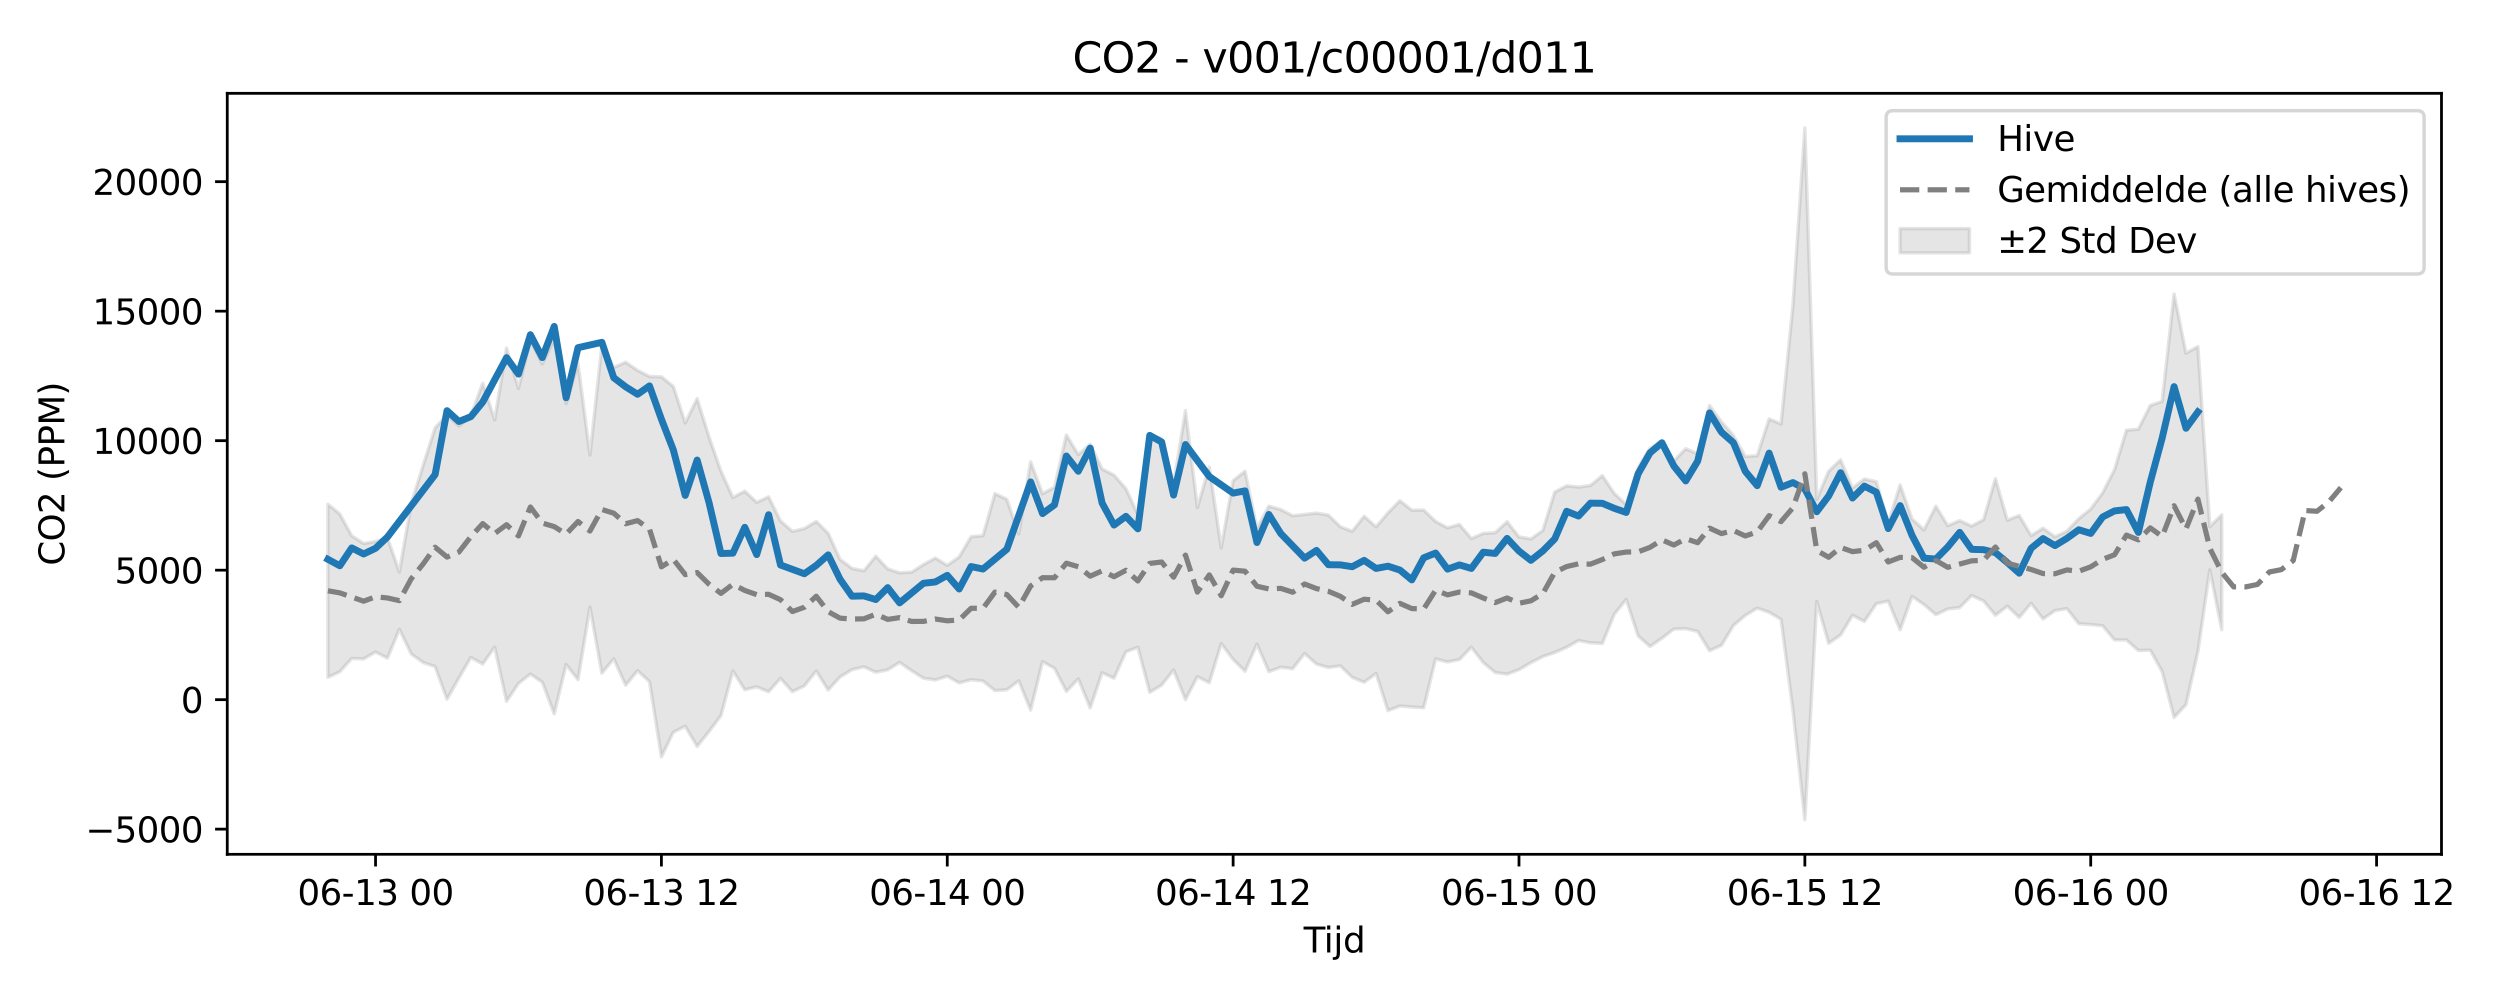<?xml version="1.0" encoding="utf-8" standalone="no"?>
<!DOCTYPE svg PUBLIC "-//W3C//DTD SVG 1.1//EN"
  "http://www.w3.org/Graphics/SVG/1.1/DTD/svg11.dtd">
<svg xmlns:xlink="http://www.w3.org/1999/xlink" width="720pt" height="288pt" viewBox="0 0 720 288" xmlns="http://www.w3.org/2000/svg" version="1.1">
 <defs>
  <style type="text/css">*{stroke-linejoin: round; stroke-linecap: butt}</style>
 </defs>
 <g id="figure_1">
  <g id="patch_1">
   <path d="M 0 288 
L 720 288 
L 720 0 
L 0 0 
z
" style="fill: #ffffff"/>
  </g>
  <g id="axes_1">
   <g id="patch_2">
    <path d="M 65.45 246.04 
L 703.149 246.04 
L 703.149 26.88 
L 65.45 26.88 
z
" style="fill: #ffffff"/>
   </g>
   <g id="FillBetweenPolyCollection_1">
    <defs>
     <path id="m1c5c8d047c" d="M 94.436 -142.787 
L 94.436 -92.916 
L 97.867 -94.54 
L 101.297 -98.354 
L 104.727 -98.241 
L 108.158 -100.216 
L 111.588 -98.455 
L 115.018 -106.754 
L 118.449 -99.647 
L 121.879 -97.194 
L 125.309 -96.03 
L 128.74 -86.638 
L 132.17 -92.728 
L 135.6 -98.654 
L 139.031 -96.758 
L 142.461 -101.617 
L 145.891 -86.011 
L 149.322 -91.162 
L 152.752 -93.873 
L 156.182 -91.527 
L 159.613 -82.415 
L 163.043 -96.61 
L 166.473 -92.25 
L 169.904 -113.165 
L 173.334 -94.117 
L 176.764 -98.247 
L 180.195 -90.668 
L 183.625 -94.824 
L 187.055 -91.667 
L 190.486 -70.025 
L 193.916 -77.105 
L 197.346 -78.826 
L 200.777 -73.033 
L 204.207 -77.326 
L 207.637 -81.9 
L 211.068 -94.753 
L 214.498 -89.359 
L 217.928 -90.175 
L 221.359 -88.765 
L 224.789 -92.623 
L 228.219 -88.799 
L 231.65 -90.46 
L 235.08 -94.729 
L 238.51 -89.267 
L 241.941 -93.043 
L 245.371 -95.125 
L 248.801 -95.951 
L 252.232 -94.386 
L 255.662 -95.094 
L 259.092 -97.216 
L 262.523 -94.846 
L 265.953 -92.675 
L 269.383 -92.169 
L 272.814 -93.253 
L 276.244 -91.318 
L 279.674 -92.23 
L 283.105 -91.872 
L 286.535 -89.106 
L 289.965 -89.343 
L 293.396 -91.931 
L 296.826 -83.498 
L 300.256 -97.453 
L 303.687 -95.531 
L 307.117 -88.867 
L 310.547 -92.489 
L 313.978 -84.114 
L 317.408 -94.251 
L 320.838 -92.673 
L 324.269 -100.279 
L 327.699 -101.599 
L 331.129 -88.6 
L 334.56 -90.69 
L 337.99 -95.039 
L 341.42 -86.505 
L 344.851 -93.111 
L 348.281 -91.373 
L 351.711 -102.642 
L 355.142 -98.077 
L 358.572 -94.677 
L 362.002 -102.485 
L 365.433 -94.556 
L 368.863 -95.847 
L 372.293 -95.41 
L 375.724 -99.769 
L 379.154 -96.746 
L 382.584 -95.76 
L 386.015 -96.229 
L 389.445 -92.921 
L 392.875 -91.501 
L 396.306 -94.04 
L 399.736 -83.333 
L 403.166 -84.666 
L 406.597 -84.392 
L 410.027 -84.155 
L 413.457 -98.231 
L 416.888 -97.361 
L 420.318 -98.034 
L 423.748 -101.612 
L 427.179 -97.188 
L 430.609 -94.32 
L 434.039 -93.838 
L 437.47 -95.147 
L 440.9 -97.151 
L 444.33 -98.906 
L 447.761 -100.079 
L 451.191 -101.571 
L 454.621 -103.537 
L 458.052 -102.876 
L 461.482 -102.69 
L 464.912 -111.082 
L 468.343 -115.342 
L 471.773 -104.881 
L 475.203 -101.808 
L 478.634 -104.176 
L 482.064 -106.823 
L 485.494 -106.947 
L 488.925 -106.138 
L 492.355 -100.593 
L 495.785 -102.142 
L 499.216 -107.837 
L 502.646 -110.757 
L 506.076 -112.848 
L 509.507 -111.665 
L 512.937 -109.635 
L 516.367 -83.462 
L 519.798 -51.922 
L 523.228 -114.728 
L 526.658 -102.727 
L 530.089 -105.119 
L 533.519 -110.8 
L 536.949 -109.027 
L 540.38 -114.128 
L 543.81 -114.89 
L 547.24 -106.621 
L 550.671 -116.256 
L 554.101 -113.887 
L 557.531 -110.962 
L 560.962 -112.621 
L 564.392 -113.01 
L 567.822 -116.474 
L 571.253 -114.95 
L 574.683 -110.785 
L 578.113 -113.436 
L 581.544 -110.164 
L 584.974 -114.25 
L 588.404 -109.734 
L 591.835 -112.144 
L 595.265 -112.714 
L 598.695 -108.359 
L 602.126 -108.127 
L 605.556 -107.779 
L 608.986 -103.692 
L 612.417 -103.679 
L 615.847 -100.642 
L 619.277 -100.748 
L 622.707 -94.563 
L 626.138 -81.373 
L 629.568 -85.063 
L 632.998 -100.317 
L 636.429 -123.898 
L 639.859 -106.658 
L 639.859 -139.731 
L 639.859 -139.731 
L 636.429 -136.317 
L 632.998 -188.191 
L 629.568 -186.278 
L 626.138 -203.313 
L 622.707 -172.401 
L 619.277 -171.205 
L 615.847 -164.391 
L 612.417 -164.106 
L 608.986 -152.756 
L 605.556 -146.032 
L 602.126 -141.385 
L 598.695 -138.612 
L 595.265 -135.009 
L 591.835 -133.388 
L 588.404 -135.889 
L 584.974 -133.726 
L 581.544 -139.544 
L 578.113 -138.172 
L 574.683 -150.125 
L 571.253 -138.306 
L 567.822 -136.493 
L 564.392 -138.059 
L 560.962 -136.603 
L 557.531 -142.207 
L 554.101 -135.382 
L 550.671 -138.537 
L 547.24 -148.33 
L 543.81 -137.431 
L 540.38 -149.275 
L 536.949 -150.034 
L 533.519 -147.462 
L 530.089 -155.562 
L 526.658 -152.287 
L 523.228 -144.189 
L 519.798 -251.158 
L 516.367 -200.111 
L 512.937 -165.897 
L 509.507 -167.327 
L 506.076 -156.754 
L 502.646 -156.527 
L 499.216 -162.604 
L 495.785 -166.506 
L 492.355 -171.218 
L 488.925 -157.275 
L 485.494 -158.775 
L 482.064 -155.239 
L 478.634 -160.866 
L 475.203 -158.917 
L 471.773 -153.259 
L 468.343 -142.679 
L 464.912 -145.888 
L 461.482 -151.028 
L 458.052 -148.176 
L 454.621 -147.72 
L 451.191 -148.097 
L 447.761 -146.282 
L 444.33 -135.204 
L 440.9 -132.785 
L 437.47 -133.38 
L 434.039 -137.726 
L 430.609 -134.586 
L 427.179 -134.373 
L 423.748 -132.884 
L 420.318 -136.946 
L 416.888 -135.988 
L 413.457 -137.823 
L 410.027 -141.093 
L 406.597 -141.068 
L 403.166 -143.794 
L 399.736 -140.287 
L 396.306 -136.258 
L 392.875 -139.332 
L 389.445 -134.972 
L 386.015 -136.283 
L 382.584 -139.653 
L 379.154 -140.22 
L 375.724 -139.842 
L 372.293 -139.461 
L 368.863 -141.251 
L 365.433 -142.219 
L 362.002 -135.845 
L 358.572 -152.302 
L 355.142 -149.556 
L 351.711 -130.228 
L 348.281 -153.494 
L 344.851 -141.839 
L 341.42 -169.746 
L 337.99 -148.506 
L 334.56 -161.596 
L 331.129 -162.873 
L 327.699 -139.775 
L 324.269 -147.24 
L 320.838 -151.15 
L 317.408 -152.936 
L 313.978 -160.024 
L 310.547 -157.084 
L 307.117 -162.736 
L 303.687 -147.691 
L 300.256 -145.794 
L 296.826 -154.967 
L 293.396 -134.237 
L 289.965 -144.201 
L 286.535 -145.837 
L 283.105 -133.715 
L 279.674 -133.42 
L 276.244 -127.591 
L 272.814 -125.173 
L 269.383 -127.277 
L 265.953 -125.395 
L 262.523 -123.208 
L 259.092 -123.035 
L 255.662 -124.143 
L 252.232 -127.826 
L 248.801 -123.599 
L 245.371 -124.314 
L 241.941 -126.894 
L 238.51 -134.415 
L 235.08 -137.834 
L 231.65 -135.767 
L 228.219 -134.962 
L 224.789 -137.955 
L 221.359 -144.923 
L 217.928 -143.313 
L 214.498 -146.543 
L 211.068 -144.717 
L 207.637 -152.308 
L 204.207 -162.146 
L 200.777 -173.185 
L 197.346 -166.202 
L 193.916 -176.705 
L 190.486 -179.485 
L 187.055 -179.556 
L 183.625 -181.311 
L 180.195 -183.68 
L 176.764 -182.161 
L 173.334 -188.415 
L 169.904 -156.959 
L 166.473 -183.367 
L 163.043 -171.769 
L 159.613 -190.263 
L 156.182 -183.183 
L 152.752 -190.093 
L 149.322 -176.159 
L 145.891 -187.768 
L 142.461 -167.068 
L 139.031 -177.657 
L 135.6 -168.217 
L 132.17 -165.306 
L 128.74 -168.484 
L 125.309 -164.785 
L 121.879 -154.004 
L 118.449 -143.02 
L 115.018 -123.272 
L 111.588 -133.116 
L 108.158 -132.049 
L 104.727 -131.463 
L 101.297 -133.691 
L 97.867 -139.962 
L 94.436 -142.787 
z
" style="stroke: #808080; stroke-opacity: 0.2"/>
    </defs>
    <g clip-path="url(#p754b250d68)">
     <use xlink:href="#m1c5c8d047c" x="0" y="288" style="fill: #808080; fill-opacity: 0.2; stroke: #808080; stroke-opacity: 0.2"/>
    </g>
   </g>
   <g id="matplotlib.axis_1">
    <g id="xtick_1">
     <g id="line2d_1">
      <defs>
       <path id="m58fb00a126" d="M 0 0 
L 0 3.5 
" style="stroke: #000000; stroke-width: 0.8"/>
      </defs>
      <g>
       <use xlink:href="#m58fb00a126" x="108.158" y="246.04" style="stroke: #000000; stroke-width: 0.8"/>
      </g>
     </g>
     <g id="text_1">
      <!-- 06-13 00 -->
      <g transform="translate(85.677 260.638) scale(0.1 -0.1)">
       <defs>
        <path id="DejaVuSans-30" d="M 2034 4250 
Q 1547 4250 1301 3770 
Q 1056 3291 1056 2328 
Q 1056 1369 1301 889 
Q 1547 409 2034 409 
Q 2525 409 2770 889 
Q 3016 1369 3016 2328 
Q 3016 3291 2770 3770 
Q 2525 4250 2034 4250 
z
M 2034 4750 
Q 2819 4750 3233 4129 
Q 3647 3509 3647 2328 
Q 3647 1150 3233 529 
Q 2819 -91 2034 -91 
Q 1250 -91 836 529 
Q 422 1150 422 2328 
Q 422 3509 836 4129 
Q 1250 4750 2034 4750 
z
" transform="scale(0.016)"/>
        <path id="DejaVuSans-36" d="M 2113 2584 
Q 1688 2584 1439 2293 
Q 1191 2003 1191 1497 
Q 1191 994 1439 701 
Q 1688 409 2113 409 
Q 2538 409 2786 701 
Q 3034 994 3034 1497 
Q 3034 2003 2786 2293 
Q 2538 2584 2113 2584 
z
M 3366 4563 
L 3366 3988 
Q 3128 4100 2886 4159 
Q 2644 4219 2406 4219 
Q 1781 4219 1451 3797 
Q 1122 3375 1075 2522 
Q 1259 2794 1537 2939 
Q 1816 3084 2150 3084 
Q 2853 3084 3261 2657 
Q 3669 2231 3669 1497 
Q 3669 778 3244 343 
Q 2819 -91 2113 -91 
Q 1303 -91 875 529 
Q 447 1150 447 2328 
Q 447 3434 972 4092 
Q 1497 4750 2381 4750 
Q 2619 4750 2861 4703 
Q 3103 4656 3366 4563 
z
" transform="scale(0.016)"/>
        <path id="DejaVuSans-2d" d="M 313 2009 
L 1997 2009 
L 1997 1497 
L 313 1497 
L 313 2009 
z
" transform="scale(0.016)"/>
        <path id="DejaVuSans-31" d="M 794 531 
L 1825 531 
L 1825 4091 
L 703 3866 
L 703 4441 
L 1819 4666 
L 2450 4666 
L 2450 531 
L 3481 531 
L 3481 0 
L 794 0 
L 794 531 
z
" transform="scale(0.016)"/>
        <path id="DejaVuSans-33" d="M 2597 2516 
Q 3050 2419 3304 2112 
Q 3559 1806 3559 1356 
Q 3559 666 3084 287 
Q 2609 -91 1734 -91 
Q 1441 -91 1130 -33 
Q 819 25 488 141 
L 488 750 
Q 750 597 1062 519 
Q 1375 441 1716 441 
Q 2309 441 2620 675 
Q 2931 909 2931 1356 
Q 2931 1769 2642 2001 
Q 2353 2234 1838 2234 
L 1294 2234 
L 1294 2753 
L 1863 2753 
Q 2328 2753 2575 2939 
Q 2822 3125 2822 3475 
Q 2822 3834 2567 4026 
Q 2313 4219 1838 4219 
Q 1578 4219 1281 4162 
Q 984 4106 628 3988 
L 628 4550 
Q 988 4650 1302 4700 
Q 1616 4750 1894 4750 
Q 2613 4750 3031 4423 
Q 3450 4097 3450 3541 
Q 3450 3153 3228 2886 
Q 3006 2619 2597 2516 
z
" transform="scale(0.016)"/>
        <path id="DejaVuSans-20" transform="scale(0.016)"/>
       </defs>
       <use xlink:href="#DejaVuSans-30"/>
       <use xlink:href="#DejaVuSans-36" transform="translate(63.623 0)"/>
       <use xlink:href="#DejaVuSans-2d" transform="translate(127.246 0)"/>
       <use xlink:href="#DejaVuSans-31" transform="translate(163.33 0)"/>
       <use xlink:href="#DejaVuSans-33" transform="translate(226.953 0)"/>
       <use xlink:href="#DejaVuSans-20" transform="translate(290.576 0)"/>
       <use xlink:href="#DejaVuSans-30" transform="translate(322.363 0)"/>
       <use xlink:href="#DejaVuSans-30" transform="translate(385.986 0)"/>
      </g>
     </g>
    </g>
    <g id="xtick_2">
     <g id="line2d_2">
      <g>
       <use xlink:href="#m58fb00a126" x="190.486" y="246.04" style="stroke: #000000; stroke-width: 0.8"/>
      </g>
     </g>
     <g id="text_2">
      <!-- 06-13 12 -->
      <g transform="translate(168.005 260.638) scale(0.1 -0.1)">
       <defs>
        <path id="DejaVuSans-32" d="M 1228 531 
L 3431 531 
L 3431 0 
L 469 0 
L 469 531 
Q 828 903 1448 1529 
Q 2069 2156 2228 2338 
Q 2531 2678 2651 2914 
Q 2772 3150 2772 3378 
Q 2772 3750 2511 3984 
Q 2250 4219 1831 4219 
Q 1534 4219 1204 4116 
Q 875 4013 500 3803 
L 500 4441 
Q 881 4594 1212 4672 
Q 1544 4750 1819 4750 
Q 2544 4750 2975 4387 
Q 3406 4025 3406 3419 
Q 3406 3131 3298 2873 
Q 3191 2616 2906 2266 
Q 2828 2175 2409 1742 
Q 1991 1309 1228 531 
z
" transform="scale(0.016)"/>
       </defs>
       <use xlink:href="#DejaVuSans-30"/>
       <use xlink:href="#DejaVuSans-36" transform="translate(63.623 0)"/>
       <use xlink:href="#DejaVuSans-2d" transform="translate(127.246 0)"/>
       <use xlink:href="#DejaVuSans-31" transform="translate(163.33 0)"/>
       <use xlink:href="#DejaVuSans-33" transform="translate(226.953 0)"/>
       <use xlink:href="#DejaVuSans-20" transform="translate(290.576 0)"/>
       <use xlink:href="#DejaVuSans-31" transform="translate(322.363 0)"/>
       <use xlink:href="#DejaVuSans-32" transform="translate(385.986 0)"/>
      </g>
     </g>
    </g>
    <g id="xtick_3">
     <g id="line2d_3">
      <g>
       <use xlink:href="#m58fb00a126" x="272.814" y="246.04" style="stroke: #000000; stroke-width: 0.8"/>
      </g>
     </g>
     <g id="text_3">
      <!-- 06-14 00 -->
      <g transform="translate(250.333 260.638) scale(0.1 -0.1)">
       <defs>
        <path id="DejaVuSans-34" d="M 2419 4116 
L 825 1625 
L 2419 1625 
L 2419 4116 
z
M 2253 4666 
L 3047 4666 
L 3047 1625 
L 3713 1625 
L 3713 1100 
L 3047 1100 
L 3047 0 
L 2419 0 
L 2419 1100 
L 313 1100 
L 313 1709 
L 2253 4666 
z
" transform="scale(0.016)"/>
       </defs>
       <use xlink:href="#DejaVuSans-30"/>
       <use xlink:href="#DejaVuSans-36" transform="translate(63.623 0)"/>
       <use xlink:href="#DejaVuSans-2d" transform="translate(127.246 0)"/>
       <use xlink:href="#DejaVuSans-31" transform="translate(163.33 0)"/>
       <use xlink:href="#DejaVuSans-34" transform="translate(226.953 0)"/>
       <use xlink:href="#DejaVuSans-20" transform="translate(290.576 0)"/>
       <use xlink:href="#DejaVuSans-30" transform="translate(322.363 0)"/>
       <use xlink:href="#DejaVuSans-30" transform="translate(385.986 0)"/>
      </g>
     </g>
    </g>
    <g id="xtick_4">
     <g id="line2d_4">
      <g>
       <use xlink:href="#m58fb00a126" x="355.142" y="246.04" style="stroke: #000000; stroke-width: 0.8"/>
      </g>
     </g>
     <g id="text_4">
      <!-- 06-14 12 -->
      <g transform="translate(332.661 260.638) scale(0.1 -0.1)">
       <use xlink:href="#DejaVuSans-30"/>
       <use xlink:href="#DejaVuSans-36" transform="translate(63.623 0)"/>
       <use xlink:href="#DejaVuSans-2d" transform="translate(127.246 0)"/>
       <use xlink:href="#DejaVuSans-31" transform="translate(163.33 0)"/>
       <use xlink:href="#DejaVuSans-34" transform="translate(226.953 0)"/>
       <use xlink:href="#DejaVuSans-20" transform="translate(290.576 0)"/>
       <use xlink:href="#DejaVuSans-31" transform="translate(322.363 0)"/>
       <use xlink:href="#DejaVuSans-32" transform="translate(385.986 0)"/>
      </g>
     </g>
    </g>
    <g id="xtick_5">
     <g id="line2d_5">
      <g>
       <use xlink:href="#m58fb00a126" x="437.47" y="246.04" style="stroke: #000000; stroke-width: 0.8"/>
      </g>
     </g>
     <g id="text_5">
      <!-- 06-15 00 -->
      <g transform="translate(414.989 260.638) scale(0.1 -0.1)">
       <defs>
        <path id="DejaVuSans-35" d="M 691 4666 
L 3169 4666 
L 3169 4134 
L 1269 4134 
L 1269 2991 
Q 1406 3038 1543 3061 
Q 1681 3084 1819 3084 
Q 2600 3084 3056 2656 
Q 3513 2228 3513 1497 
Q 3513 744 3044 326 
Q 2575 -91 1722 -91 
Q 1428 -91 1123 -41 
Q 819 9 494 109 
L 494 744 
Q 775 591 1075 516 
Q 1375 441 1709 441 
Q 2250 441 2565 725 
Q 2881 1009 2881 1497 
Q 2881 1984 2565 2268 
Q 2250 2553 1709 2553 
Q 1456 2553 1204 2497 
Q 953 2441 691 2322 
L 691 4666 
z
" transform="scale(0.016)"/>
       </defs>
       <use xlink:href="#DejaVuSans-30"/>
       <use xlink:href="#DejaVuSans-36" transform="translate(63.623 0)"/>
       <use xlink:href="#DejaVuSans-2d" transform="translate(127.246 0)"/>
       <use xlink:href="#DejaVuSans-31" transform="translate(163.33 0)"/>
       <use xlink:href="#DejaVuSans-35" transform="translate(226.953 0)"/>
       <use xlink:href="#DejaVuSans-20" transform="translate(290.576 0)"/>
       <use xlink:href="#DejaVuSans-30" transform="translate(322.363 0)"/>
       <use xlink:href="#DejaVuSans-30" transform="translate(385.986 0)"/>
      </g>
     </g>
    </g>
    <g id="xtick_6">
     <g id="line2d_6">
      <g>
       <use xlink:href="#m58fb00a126" x="519.798" y="246.04" style="stroke: #000000; stroke-width: 0.8"/>
      </g>
     </g>
     <g id="text_6">
      <!-- 06-15 12 -->
      <g transform="translate(497.317 260.638) scale(0.1 -0.1)">
       <use xlink:href="#DejaVuSans-30"/>
       <use xlink:href="#DejaVuSans-36" transform="translate(63.623 0)"/>
       <use xlink:href="#DejaVuSans-2d" transform="translate(127.246 0)"/>
       <use xlink:href="#DejaVuSans-31" transform="translate(163.33 0)"/>
       <use xlink:href="#DejaVuSans-35" transform="translate(226.953 0)"/>
       <use xlink:href="#DejaVuSans-20" transform="translate(290.576 0)"/>
       <use xlink:href="#DejaVuSans-31" transform="translate(322.363 0)"/>
       <use xlink:href="#DejaVuSans-32" transform="translate(385.986 0)"/>
      </g>
     </g>
    </g>
    <g id="xtick_7">
     <g id="line2d_7">
      <g>
       <use xlink:href="#m58fb00a126" x="602.126" y="246.04" style="stroke: #000000; stroke-width: 0.8"/>
      </g>
     </g>
     <g id="text_7">
      <!-- 06-16 00 -->
      <g transform="translate(579.645 260.638) scale(0.1 -0.1)">
       <use xlink:href="#DejaVuSans-30"/>
       <use xlink:href="#DejaVuSans-36" transform="translate(63.623 0)"/>
       <use xlink:href="#DejaVuSans-2d" transform="translate(127.246 0)"/>
       <use xlink:href="#DejaVuSans-31" transform="translate(163.33 0)"/>
       <use xlink:href="#DejaVuSans-36" transform="translate(226.953 0)"/>
       <use xlink:href="#DejaVuSans-20" transform="translate(290.576 0)"/>
       <use xlink:href="#DejaVuSans-30" transform="translate(322.363 0)"/>
       <use xlink:href="#DejaVuSans-30" transform="translate(385.986 0)"/>
      </g>
     </g>
    </g>
    <g id="xtick_8">
     <g id="line2d_8">
      <g>
       <use xlink:href="#m58fb00a126" x="684.453" y="246.04" style="stroke: #000000; stroke-width: 0.8"/>
      </g>
     </g>
     <g id="text_8">
      <!-- 06-16 12 -->
      <g transform="translate(661.973 260.638) scale(0.1 -0.1)">
       <use xlink:href="#DejaVuSans-30"/>
       <use xlink:href="#DejaVuSans-36" transform="translate(63.623 0)"/>
       <use xlink:href="#DejaVuSans-2d" transform="translate(127.246 0)"/>
       <use xlink:href="#DejaVuSans-31" transform="translate(163.33 0)"/>
       <use xlink:href="#DejaVuSans-36" transform="translate(226.953 0)"/>
       <use xlink:href="#DejaVuSans-20" transform="translate(290.576 0)"/>
       <use xlink:href="#DejaVuSans-31" transform="translate(322.363 0)"/>
       <use xlink:href="#DejaVuSans-32" transform="translate(385.986 0)"/>
      </g>
     </g>
    </g>
    <g id="text_9">
     <!-- Tijd -->
     <g transform="translate(375.449 274.317) scale(0.1 -0.1)">
      <defs>
       <path id="DejaVuSans-54" d="M -19 4666 
L 3928 4666 
L 3928 4134 
L 2272 4134 
L 2272 0 
L 1638 0 
L 1638 4134 
L -19 4134 
L -19 4666 
z
" transform="scale(0.016)"/>
       <path id="DejaVuSans-69" d="M 603 3500 
L 1178 3500 
L 1178 0 
L 603 0 
L 603 3500 
z
M 603 4863 
L 1178 4863 
L 1178 4134 
L 603 4134 
L 603 4863 
z
" transform="scale(0.016)"/>
       <path id="DejaVuSans-6a" d="M 603 3500 
L 1178 3500 
L 1178 -63 
Q 1178 -731 923 -1031 
Q 669 -1331 103 -1331 
L -116 -1331 
L -116 -844 
L 38 -844 
Q 366 -844 484 -692 
Q 603 -541 603 -63 
L 603 3500 
z
M 603 4863 
L 1178 4863 
L 1178 4134 
L 603 4134 
L 603 4863 
z
" transform="scale(0.016)"/>
       <path id="DejaVuSans-64" d="M 2906 2969 
L 2906 4863 
L 3481 4863 
L 3481 0 
L 2906 0 
L 2906 525 
Q 2725 213 2448 61 
Q 2172 -91 1784 -91 
Q 1150 -91 751 415 
Q 353 922 353 1747 
Q 353 2572 751 3078 
Q 1150 3584 1784 3584 
Q 2172 3584 2448 3432 
Q 2725 3281 2906 2969 
z
M 947 1747 
Q 947 1113 1208 752 
Q 1469 391 1925 391 
Q 2381 391 2643 752 
Q 2906 1113 2906 1747 
Q 2906 2381 2643 2742 
Q 2381 3103 1925 3103 
Q 1469 3103 1208 2742 
Q 947 2381 947 1747 
z
" transform="scale(0.016)"/>
      </defs>
      <use xlink:href="#DejaVuSans-54"/>
      <use xlink:href="#DejaVuSans-69" transform="translate(57.959 0)"/>
      <use xlink:href="#DejaVuSans-6a" transform="translate(85.742 0)"/>
      <use xlink:href="#DejaVuSans-64" transform="translate(113.525 0)"/>
     </g>
    </g>
   </g>
   <g id="matplotlib.axis_2">
    <g id="ytick_1">
     <g id="line2d_9">
      <defs>
       <path id="m8b55e68093" d="M 0 0 
L -3.5 0 
" style="stroke: #000000; stroke-width: 0.8"/>
      </defs>
      <g>
       <use xlink:href="#m8b55e68093" x="65.45" y="238.797" style="stroke: #000000; stroke-width: 0.8"/>
      </g>
     </g>
     <g id="text_10">
      <!-- −5000 -->
      <g transform="translate(24.62 242.596) scale(0.1 -0.1)">
       <defs>
        <path id="DejaVuSans-2212" d="M 678 2272 
L 4684 2272 
L 4684 1741 
L 678 1741 
L 678 2272 
z
" transform="scale(0.016)"/>
       </defs>
       <use xlink:href="#DejaVuSans-2212"/>
       <use xlink:href="#DejaVuSans-35" transform="translate(83.789 0)"/>
       <use xlink:href="#DejaVuSans-30" transform="translate(147.412 0)"/>
       <use xlink:href="#DejaVuSans-30" transform="translate(211.035 0)"/>
       <use xlink:href="#DejaVuSans-30" transform="translate(274.658 0)"/>
      </g>
     </g>
    </g>
    <g id="ytick_2">
     <g id="line2d_10">
      <g>
       <use xlink:href="#m8b55e68093" x="65.45" y="201.502" style="stroke: #000000; stroke-width: 0.8"/>
      </g>
     </g>
     <g id="text_11">
      <!-- 0 -->
      <g transform="translate(52.087 205.302) scale(0.1 -0.1)">
       <use xlink:href="#DejaVuSans-30"/>
      </g>
     </g>
    </g>
    <g id="ytick_3">
     <g id="line2d_11">
      <g>
       <use xlink:href="#m8b55e68093" x="65.45" y="164.208" style="stroke: #000000; stroke-width: 0.8"/>
      </g>
     </g>
     <g id="text_12">
      <!-- 5000 -->
      <g transform="translate(33 168.007) scale(0.1 -0.1)">
       <use xlink:href="#DejaVuSans-35"/>
       <use xlink:href="#DejaVuSans-30" transform="translate(63.623 0)"/>
       <use xlink:href="#DejaVuSans-30" transform="translate(127.246 0)"/>
       <use xlink:href="#DejaVuSans-30" transform="translate(190.869 0)"/>
      </g>
     </g>
    </g>
    <g id="ytick_4">
     <g id="line2d_12">
      <g>
       <use xlink:href="#m8b55e68093" x="65.45" y="126.913" style="stroke: #000000; stroke-width: 0.8"/>
      </g>
     </g>
     <g id="text_13">
      <!-- 10000 -->
      <g transform="translate(26.637 130.712) scale(0.1 -0.1)">
       <use xlink:href="#DejaVuSans-31"/>
       <use xlink:href="#DejaVuSans-30" transform="translate(63.623 0)"/>
       <use xlink:href="#DejaVuSans-30" transform="translate(127.246 0)"/>
       <use xlink:href="#DejaVuSans-30" transform="translate(190.869 0)"/>
       <use xlink:href="#DejaVuSans-30" transform="translate(254.492 0)"/>
      </g>
     </g>
    </g>
    <g id="ytick_5">
     <g id="line2d_13">
      <g>
       <use xlink:href="#m8b55e68093" x="65.45" y="89.618" style="stroke: #000000; stroke-width: 0.8"/>
      </g>
     </g>
     <g id="text_14">
      <!-- 15000 -->
      <g transform="translate(26.637 93.417) scale(0.1 -0.1)">
       <use xlink:href="#DejaVuSans-31"/>
       <use xlink:href="#DejaVuSans-35" transform="translate(63.623 0)"/>
       <use xlink:href="#DejaVuSans-30" transform="translate(127.246 0)"/>
       <use xlink:href="#DejaVuSans-30" transform="translate(190.869 0)"/>
       <use xlink:href="#DejaVuSans-30" transform="translate(254.492 0)"/>
      </g>
     </g>
    </g>
    <g id="ytick_6">
     <g id="line2d_14">
      <g>
       <use xlink:href="#m8b55e68093" x="65.45" y="52.323" style="stroke: #000000; stroke-width: 0.8"/>
      </g>
     </g>
     <g id="text_15">
      <!-- 20000 -->
      <g transform="translate(26.637 56.123) scale(0.1 -0.1)">
       <use xlink:href="#DejaVuSans-32"/>
       <use xlink:href="#DejaVuSans-30" transform="translate(63.623 0)"/>
       <use xlink:href="#DejaVuSans-30" transform="translate(127.246 0)"/>
       <use xlink:href="#DejaVuSans-30" transform="translate(190.869 0)"/>
       <use xlink:href="#DejaVuSans-30" transform="translate(254.492 0)"/>
      </g>
     </g>
    </g>
    <g id="text_16">
     <!-- CO2 (PPM) -->
     <g transform="translate(18.541 162.903) rotate(-90) scale(0.1 -0.1)">
      <defs>
       <path id="DejaVuSans-43" d="M 4122 4306 
L 4122 3641 
Q 3803 3938 3442 4084 
Q 3081 4231 2675 4231 
Q 1875 4231 1450 3742 
Q 1025 3253 1025 2328 
Q 1025 1406 1450 917 
Q 1875 428 2675 428 
Q 3081 428 3442 575 
Q 3803 722 4122 1019 
L 4122 359 
Q 3791 134 3420 21 
Q 3050 -91 2638 -91 
Q 1578 -91 968 557 
Q 359 1206 359 2328 
Q 359 3453 968 4101 
Q 1578 4750 2638 4750 
Q 3056 4750 3426 4639 
Q 3797 4528 4122 4306 
z
" transform="scale(0.016)"/>
       <path id="DejaVuSans-4f" d="M 2522 4238 
Q 1834 4238 1429 3725 
Q 1025 3213 1025 2328 
Q 1025 1447 1429 934 
Q 1834 422 2522 422 
Q 3209 422 3611 934 
Q 4013 1447 4013 2328 
Q 4013 3213 3611 3725 
Q 3209 4238 2522 4238 
z
M 2522 4750 
Q 3503 4750 4090 4092 
Q 4678 3434 4678 2328 
Q 4678 1225 4090 567 
Q 3503 -91 2522 -91 
Q 1538 -91 948 565 
Q 359 1222 359 2328 
Q 359 3434 948 4092 
Q 1538 4750 2522 4750 
z
" transform="scale(0.016)"/>
       <path id="DejaVuSans-28" d="M 1984 4856 
Q 1566 4138 1362 3434 
Q 1159 2731 1159 2009 
Q 1159 1288 1364 580 
Q 1569 -128 1984 -844 
L 1484 -844 
Q 1016 -109 783 600 
Q 550 1309 550 2009 
Q 550 2706 781 3412 
Q 1013 4119 1484 4856 
L 1984 4856 
z
" transform="scale(0.016)"/>
       <path id="DejaVuSans-50" d="M 1259 4147 
L 1259 2394 
L 2053 2394 
Q 2494 2394 2734 2622 
Q 2975 2850 2975 3272 
Q 2975 3691 2734 3919 
Q 2494 4147 2053 4147 
L 1259 4147 
z
M 628 4666 
L 2053 4666 
Q 2838 4666 3239 4311 
Q 3641 3956 3641 3272 
Q 3641 2581 3239 2228 
Q 2838 1875 2053 1875 
L 1259 1875 
L 1259 0 
L 628 0 
L 628 4666 
z
" transform="scale(0.016)"/>
       <path id="DejaVuSans-4d" d="M 628 4666 
L 1569 4666 
L 2759 1491 
L 3956 4666 
L 4897 4666 
L 4897 0 
L 4281 0 
L 4281 4097 
L 3078 897 
L 2444 897 
L 1241 4097 
L 1241 0 
L 628 0 
L 628 4666 
z
" transform="scale(0.016)"/>
       <path id="DejaVuSans-29" d="M 513 4856 
L 1013 4856 
Q 1481 4119 1714 3412 
Q 1947 2706 1947 2009 
Q 1947 1309 1714 600 
Q 1481 -109 1013 -844 
L 513 -844 
Q 928 -128 1133 580 
Q 1338 1288 1338 2009 
Q 1338 2731 1133 3434 
Q 928 4138 513 4856 
z
" transform="scale(0.016)"/>
      </defs>
      <use xlink:href="#DejaVuSans-43"/>
      <use xlink:href="#DejaVuSans-4f" transform="translate(69.824 0)"/>
      <use xlink:href="#DejaVuSans-32" transform="translate(148.535 0)"/>
      <use xlink:href="#DejaVuSans-20" transform="translate(212.158 0)"/>
      <use xlink:href="#DejaVuSans-28" transform="translate(243.945 0)"/>
      <use xlink:href="#DejaVuSans-50" transform="translate(282.959 0)"/>
      <use xlink:href="#DejaVuSans-50" transform="translate(343.262 0)"/>
      <use xlink:href="#DejaVuSans-4d" transform="translate(403.564 0)"/>
      <use xlink:href="#DejaVuSans-29" transform="translate(489.844 0)"/>
     </g>
    </g>
   </g>
   <g id="line2d_15">
    <path d="M 94.436 161.075 
L 97.867 162.947 
L 101.297 157.798 
L 104.727 159.548 
L 108.158 157.902 
L 111.588 154.655 
L 125.309 136.677 
L 128.74 118.28 
L 132.17 121.393 
L 135.6 119.991 
L 139.031 115.788 
L 145.891 103.007 
L 149.322 107.743 
L 152.752 96.398 
L 156.182 102.985 
L 159.613 94.019 
L 163.043 114.553 
L 166.473 100.128 
L 173.334 98.591 
L 176.764 108.795 
L 180.195 111.406 
L 183.625 113.554 
L 187.055 111.141 
L 190.486 120.726 
L 193.916 129.568 
L 197.346 142.676 
L 200.777 132.502 
L 204.207 144.773 
L 207.637 159.412 
L 211.068 159.315 
L 214.498 151.873 
L 217.928 159.717 
L 221.359 148.246 
L 224.789 162.723 
L 231.65 165.237 
L 235.08 162.843 
L 238.51 159.807 
L 241.941 166.833 
L 245.371 171.701 
L 248.801 171.622 
L 252.232 172.666 
L 255.662 169.24 
L 259.092 173.621 
L 265.953 167.982 
L 269.383 167.604 
L 272.814 165.695 
L 276.244 169.635 
L 279.674 163.166 
L 283.105 163.883 
L 289.965 158.192 
L 296.826 138.795 
L 300.256 147.915 
L 303.687 145.404 
L 307.117 131.336 
L 310.547 135.715 
L 313.978 129.065 
L 317.408 144.882 
L 320.838 151.217 
L 324.269 148.704 
L 327.699 152.301 
L 331.129 125.391 
L 334.56 127.308 
L 337.99 142.584 
L 341.42 128.024 
L 348.281 137.244 
L 355.142 142.017 
L 358.572 141.365 
L 362.002 156.242 
L 365.433 148.171 
L 368.863 153.661 
L 375.724 160.747 
L 379.154 158.517 
L 382.584 162.638 
L 386.015 162.679 
L 389.445 163.216 
L 392.875 161.385 
L 396.306 163.712 
L 399.736 163.059 
L 403.166 164.174 
L 406.597 167.005 
L 410.027 160.647 
L 413.457 159.28 
L 416.888 163.904 
L 420.318 162.694 
L 423.748 163.71 
L 427.179 159.034 
L 430.609 159.394 
L 434.039 155.066 
L 437.47 158.703 
L 440.9 161.378 
L 444.33 158.676 
L 447.761 155.202 
L 451.191 147.254 
L 454.621 148.619 
L 458.052 144.909 
L 461.482 144.954 
L 464.912 146.398 
L 468.343 147.582 
L 471.773 136.475 
L 475.203 130.419 
L 478.634 127.515 
L 482.064 134.208 
L 485.494 138.504 
L 488.925 132.806 
L 492.355 118.922 
L 495.785 124.456 
L 499.216 127.487 
L 502.646 135.742 
L 506.076 139.869 
L 509.507 130.501 
L 512.937 140.328 
L 516.367 138.982 
L 519.798 140.821 
L 523.228 147.38 
L 526.658 142.828 
L 530.089 136.147 
L 533.519 143.435 
L 536.949 140.007 
L 540.38 141.749 
L 543.81 152.232 
L 547.24 145.62 
L 550.671 154.205 
L 554.101 160.747 
L 557.531 161 
L 560.962 157.517 
L 564.392 153.328 
L 567.822 158.207 
L 571.253 158.315 
L 574.683 159.153 
L 578.113 162.037 
L 581.544 165.073 
L 584.974 157.905 
L 588.404 155.103 
L 591.835 157.132 
L 595.265 155.043 
L 598.695 152.572 
L 602.126 153.626 
L 605.556 148.892 
L 608.986 147.137 
L 612.417 146.758 
L 615.847 153.333 
L 619.277 138.857 
L 622.707 126.142 
L 626.138 111.354 
L 629.568 123.34 
L 632.998 118.634 
L 632.998 118.634 
" clip-path="url(#p754b250d68)" style="fill: none; stroke: #1f77b4; stroke-width: 2; stroke-linecap: square"/>
   </g>
   <g id="line2d_16">
    <path d="M 94.436 170.148 
L 97.867 170.749 
L 104.727 173.148 
L 108.158 171.867 
L 111.588 172.215 
L 115.018 172.987 
L 118.449 166.666 
L 121.879 162.401 
L 125.309 157.593 
L 128.74 160.439 
L 132.17 158.983 
L 135.6 154.565 
L 139.031 150.792 
L 142.461 153.657 
L 145.891 151.111 
L 149.322 154.34 
L 152.752 146.017 
L 156.182 150.645 
L 159.613 151.661 
L 163.043 153.81 
L 166.473 150.192 
L 169.904 152.938 
L 173.334 146.734 
L 176.764 147.796 
L 180.195 150.826 
L 183.625 149.933 
L 187.055 152.389 
L 190.486 163.245 
L 193.916 161.095 
L 197.346 165.486 
L 200.777 164.891 
L 204.207 168.264 
L 207.637 170.896 
L 211.068 168.265 
L 214.498 170.049 
L 217.928 171.256 
L 221.359 171.156 
L 224.789 172.711 
L 228.219 176.119 
L 231.65 174.886 
L 235.08 171.718 
L 238.51 176.159 
L 241.941 178.032 
L 245.371 178.28 
L 248.801 178.225 
L 252.232 176.894 
L 255.662 178.382 
L 259.092 177.874 
L 262.523 178.973 
L 265.953 178.965 
L 269.383 178.277 
L 272.814 178.787 
L 276.244 178.546 
L 279.674 175.175 
L 283.105 175.206 
L 286.535 170.528 
L 289.965 171.228 
L 293.396 174.916 
L 296.826 168.767 
L 300.256 166.377 
L 303.687 166.389 
L 307.117 162.198 
L 310.547 163.214 
L 313.978 165.931 
L 317.408 164.407 
L 320.838 166.088 
L 324.269 164.24 
L 327.699 167.313 
L 331.129 162.263 
L 334.56 161.857 
L 337.99 166.227 
L 341.42 159.875 
L 344.851 170.525 
L 348.281 165.566 
L 351.711 171.565 
L 355.142 164.183 
L 358.572 164.511 
L 362.002 168.835 
L 365.433 169.612 
L 368.863 169.451 
L 372.293 170.564 
L 375.724 168.195 
L 379.154 169.517 
L 382.584 170.293 
L 386.015 171.744 
L 389.445 174.053 
L 392.875 172.584 
L 396.306 172.851 
L 399.736 176.19 
L 403.166 173.77 
L 406.597 175.27 
L 410.027 175.376 
L 413.457 169.973 
L 416.888 171.325 
L 420.318 170.51 
L 423.748 170.752 
L 427.179 172.22 
L 430.609 173.547 
L 434.039 172.218 
L 437.47 173.737 
L 440.9 173.032 
L 444.33 170.945 
L 447.761 164.82 
L 451.191 163.166 
L 454.621 162.372 
L 458.052 162.474 
L 461.482 161.141 
L 464.912 159.515 
L 468.343 158.989 
L 471.773 158.93 
L 475.203 157.638 
L 478.634 155.479 
L 482.064 156.969 
L 485.494 155.139 
L 488.925 156.294 
L 492.355 152.095 
L 495.785 153.676 
L 499.216 152.78 
L 502.646 154.358 
L 506.076 153.199 
L 509.507 148.504 
L 512.937 150.234 
L 516.367 146.213 
L 519.798 136.46 
L 523.228 158.541 
L 526.658 160.493 
L 530.089 157.659 
L 533.519 158.869 
L 536.949 158.47 
L 540.38 156.298 
L 543.81 161.839 
L 547.24 160.524 
L 550.671 160.603 
L 554.101 163.365 
L 557.531 161.416 
L 560.962 163.388 
L 567.822 161.516 
L 571.253 161.372 
L 574.683 157.545 
L 578.113 162.196 
L 584.974 164.012 
L 588.404 165.188 
L 591.835 165.234 
L 595.265 164.139 
L 598.695 164.515 
L 602.126 163.244 
L 605.556 161.094 
L 608.986 159.776 
L 612.417 154.107 
L 615.847 155.484 
L 619.277 152.023 
L 622.707 154.518 
L 626.138 145.657 
L 629.568 152.33 
L 632.998 143.746 
L 636.429 157.892 
L 639.859 164.806 
L 643.289 169.021 
L 646.72 169.029 
L 650.15 168.318 
L 653.58 164.72 
L 657.011 164.059 
L 660.441 161.45 
L 663.871 147.027 
L 667.302 147.244 
L 670.732 144.516 
L 674.162 140.436 
L 674.162 140.436 
" clip-path="url(#p754b250d68)" style="fill: none; stroke-dasharray: 5.55,2.4; stroke-dashoffset: 0; stroke: #808080; stroke-width: 1.5"/>
   </g>
   <g id="patch_3">
    <path d="M 65.45 246.04 
L 65.45 26.88 
" style="fill: none; stroke: #000000; stroke-width: 0.8; stroke-linejoin: miter; stroke-linecap: square"/>
   </g>
   <g id="patch_4">
    <path d="M 703.149 246.04 
L 703.149 26.88 
" style="fill: none; stroke: #000000; stroke-width: 0.8; stroke-linejoin: miter; stroke-linecap: square"/>
   </g>
   <g id="patch_5">
    <path d="M 65.45 246.04 
L 703.149 246.04 
" style="fill: none; stroke: #000000; stroke-width: 0.8; stroke-linejoin: miter; stroke-linecap: square"/>
   </g>
   <g id="patch_6">
    <path d="M 65.45 26.88 
L 703.149 26.88 
" style="fill: none; stroke: #000000; stroke-width: 0.8; stroke-linejoin: miter; stroke-linecap: square"/>
   </g>
   <g id="text_17">
    <!-- CO2 - v001/c00001/d011 -->
    <g transform="translate(308.896 20.88) scale(0.12 -0.12)">
     <defs>
      <path id="DejaVuSans-76" d="M 191 3500 
L 800 3500 
L 1894 563 
L 2988 3500 
L 3597 3500 
L 2284 0 
L 1503 0 
L 191 3500 
z
" transform="scale(0.016)"/>
      <path id="DejaVuSans-2f" d="M 1625 4666 
L 2156 4666 
L 531 -594 
L 0 -594 
L 1625 4666 
z
" transform="scale(0.016)"/>
      <path id="DejaVuSans-63" d="M 3122 3366 
L 3122 2828 
Q 2878 2963 2633 3030 
Q 2388 3097 2138 3097 
Q 1578 3097 1268 2742 
Q 959 2388 959 1747 
Q 959 1106 1268 751 
Q 1578 397 2138 397 
Q 2388 397 2633 464 
Q 2878 531 3122 666 
L 3122 134 
Q 2881 22 2623 -34 
Q 2366 -91 2075 -91 
Q 1284 -91 818 406 
Q 353 903 353 1747 
Q 353 2603 823 3093 
Q 1294 3584 2113 3584 
Q 2378 3584 2631 3529 
Q 2884 3475 3122 3366 
z
" transform="scale(0.016)"/>
     </defs>
     <use xlink:href="#DejaVuSans-43"/>
     <use xlink:href="#DejaVuSans-4f" transform="translate(69.824 0)"/>
     <use xlink:href="#DejaVuSans-32" transform="translate(148.535 0)"/>
     <use xlink:href="#DejaVuSans-20" transform="translate(212.158 0)"/>
     <use xlink:href="#DejaVuSans-2d" transform="translate(243.945 0)"/>
     <use xlink:href="#DejaVuSans-20" transform="translate(280.029 0)"/>
     <use xlink:href="#DejaVuSans-76" transform="translate(311.816 0)"/>
     <use xlink:href="#DejaVuSans-30" transform="translate(370.996 0)"/>
     <use xlink:href="#DejaVuSans-30" transform="translate(434.619 0)"/>
     <use xlink:href="#DejaVuSans-31" transform="translate(498.242 0)"/>
     <use xlink:href="#DejaVuSans-2f" transform="translate(561.865 0)"/>
     <use xlink:href="#DejaVuSans-63" transform="translate(595.557 0)"/>
     <use xlink:href="#DejaVuSans-30" transform="translate(650.537 0)"/>
     <use xlink:href="#DejaVuSans-30" transform="translate(714.16 0)"/>
     <use xlink:href="#DejaVuSans-30" transform="translate(777.783 0)"/>
     <use xlink:href="#DejaVuSans-30" transform="translate(841.406 0)"/>
     <use xlink:href="#DejaVuSans-31" transform="translate(905.029 0)"/>
     <use xlink:href="#DejaVuSans-2f" transform="translate(968.652 0)"/>
     <use xlink:href="#DejaVuSans-64" transform="translate(1002.344 0)"/>
     <use xlink:href="#DejaVuSans-30" transform="translate(1065.82 0)"/>
     <use xlink:href="#DejaVuSans-31" transform="translate(1129.443 0)"/>
     <use xlink:href="#DejaVuSans-31" transform="translate(1193.066 0)"/>
    </g>
   </g>
   <g id="legend_1">
    <g id="patch_7">
     <path d="M 545.205 78.914 
L 696.149 78.914 
Q 698.149 78.914 698.149 76.914 
L 698.149 33.88 
Q 698.149 31.88 696.149 31.88 
L 545.205 31.88 
Q 543.205 31.88 543.205 33.88 
L 543.205 76.914 
Q 543.205 78.914 545.205 78.914 
z
" style="fill: #ffffff; opacity: 0.8; stroke: #cccccc; stroke-linejoin: miter"/>
    </g>
    <g id="line2d_17">
     <path d="M 547.205 39.978 
L 557.205 39.978 
L 567.205 39.978 
" style="fill: none; stroke: #1f77b4; stroke-width: 2; stroke-linecap: square"/>
    </g>
    <g id="text_18">
     <!-- Hive -->
     <g transform="translate(575.205 43.478) scale(0.1 -0.1)">
      <defs>
       <path id="DejaVuSans-48" d="M 628 4666 
L 1259 4666 
L 1259 2753 
L 3553 2753 
L 3553 4666 
L 4184 4666 
L 4184 0 
L 3553 0 
L 3553 2222 
L 1259 2222 
L 1259 0 
L 628 0 
L 628 4666 
z
" transform="scale(0.016)"/>
       <path id="DejaVuSans-65" d="M 3597 1894 
L 3597 1613 
L 953 1613 
Q 991 1019 1311 708 
Q 1631 397 2203 397 
Q 2534 397 2845 478 
Q 3156 559 3463 722 
L 3463 178 
Q 3153 47 2828 -22 
Q 2503 -91 2169 -91 
Q 1331 -91 842 396 
Q 353 884 353 1716 
Q 353 2575 817 3079 
Q 1281 3584 2069 3584 
Q 2775 3584 3186 3129 
Q 3597 2675 3597 1894 
z
M 3022 2063 
Q 3016 2534 2758 2815 
Q 2500 3097 2075 3097 
Q 1594 3097 1305 2825 
Q 1016 2553 972 2059 
L 3022 2063 
z
" transform="scale(0.016)"/>
      </defs>
      <use xlink:href="#DejaVuSans-48"/>
      <use xlink:href="#DejaVuSans-69" transform="translate(75.195 0)"/>
      <use xlink:href="#DejaVuSans-76" transform="translate(102.979 0)"/>
      <use xlink:href="#DejaVuSans-65" transform="translate(162.158 0)"/>
     </g>
    </g>
    <g id="line2d_18">
     <path d="M 547.205 54.657 
L 557.205 54.657 
L 567.205 54.657 
" style="fill: none; stroke-dasharray: 5.55,2.4; stroke-dashoffset: 0; stroke: #808080; stroke-width: 1.5"/>
    </g>
    <g id="text_19">
     <!-- Gemiddelde (alle hives) -->
     <g transform="translate(575.205 58.157) scale(0.1 -0.1)">
      <defs>
       <path id="DejaVuSans-47" d="M 3809 666 
L 3809 1919 
L 2778 1919 
L 2778 2438 
L 4434 2438 
L 4434 434 
Q 4069 175 3628 42 
Q 3188 -91 2688 -91 
Q 1594 -91 976 548 
Q 359 1188 359 2328 
Q 359 3472 976 4111 
Q 1594 4750 2688 4750 
Q 3144 4750 3555 4637 
Q 3966 4525 4313 4306 
L 4313 3634 
Q 3963 3931 3569 4081 
Q 3175 4231 2741 4231 
Q 1884 4231 1454 3753 
Q 1025 3275 1025 2328 
Q 1025 1384 1454 906 
Q 1884 428 2741 428 
Q 3075 428 3337 486 
Q 3600 544 3809 666 
z
" transform="scale(0.016)"/>
       <path id="DejaVuSans-6d" d="M 3328 2828 
Q 3544 3216 3844 3400 
Q 4144 3584 4550 3584 
Q 5097 3584 5394 3201 
Q 5691 2819 5691 2113 
L 5691 0 
L 5113 0 
L 5113 2094 
Q 5113 2597 4934 2840 
Q 4756 3084 4391 3084 
Q 3944 3084 3684 2787 
Q 3425 2491 3425 1978 
L 3425 0 
L 2847 0 
L 2847 2094 
Q 2847 2600 2669 2842 
Q 2491 3084 2119 3084 
Q 1678 3084 1418 2786 
Q 1159 2488 1159 1978 
L 1159 0 
L 581 0 
L 581 3500 
L 1159 3500 
L 1159 2956 
Q 1356 3278 1631 3431 
Q 1906 3584 2284 3584 
Q 2666 3584 2933 3390 
Q 3200 3197 3328 2828 
z
" transform="scale(0.016)"/>
       <path id="DejaVuSans-6c" d="M 603 4863 
L 1178 4863 
L 1178 0 
L 603 0 
L 603 4863 
z
" transform="scale(0.016)"/>
       <path id="DejaVuSans-61" d="M 2194 1759 
Q 1497 1759 1228 1600 
Q 959 1441 959 1056 
Q 959 750 1161 570 
Q 1363 391 1709 391 
Q 2188 391 2477 730 
Q 2766 1069 2766 1631 
L 2766 1759 
L 2194 1759 
z
M 3341 1997 
L 3341 0 
L 2766 0 
L 2766 531 
Q 2569 213 2275 61 
Q 1981 -91 1556 -91 
Q 1019 -91 701 211 
Q 384 513 384 1019 
Q 384 1609 779 1909 
Q 1175 2209 1959 2209 
L 2766 2209 
L 2766 2266 
Q 2766 2663 2505 2880 
Q 2244 3097 1772 3097 
Q 1472 3097 1187 3025 
Q 903 2953 641 2809 
L 641 3341 
Q 956 3463 1253 3523 
Q 1550 3584 1831 3584 
Q 2591 3584 2966 3190 
Q 3341 2797 3341 1997 
z
" transform="scale(0.016)"/>
       <path id="DejaVuSans-68" d="M 3513 2113 
L 3513 0 
L 2938 0 
L 2938 2094 
Q 2938 2591 2744 2837 
Q 2550 3084 2163 3084 
Q 1697 3084 1428 2787 
Q 1159 2491 1159 1978 
L 1159 0 
L 581 0 
L 581 4863 
L 1159 4863 
L 1159 2956 
Q 1366 3272 1645 3428 
Q 1925 3584 2291 3584 
Q 2894 3584 3203 3211 
Q 3513 2838 3513 2113 
z
" transform="scale(0.016)"/>
       <path id="DejaVuSans-73" d="M 2834 3397 
L 2834 2853 
Q 2591 2978 2328 3040 
Q 2066 3103 1784 3103 
Q 1356 3103 1142 2972 
Q 928 2841 928 2578 
Q 928 2378 1081 2264 
Q 1234 2150 1697 2047 
L 1894 2003 
Q 2506 1872 2764 1633 
Q 3022 1394 3022 966 
Q 3022 478 2636 193 
Q 2250 -91 1575 -91 
Q 1294 -91 989 -36 
Q 684 19 347 128 
L 347 722 
Q 666 556 975 473 
Q 1284 391 1588 391 
Q 1994 391 2212 530 
Q 2431 669 2431 922 
Q 2431 1156 2273 1281 
Q 2116 1406 1581 1522 
L 1381 1569 
Q 847 1681 609 1914 
Q 372 2147 372 2553 
Q 372 3047 722 3315 
Q 1072 3584 1716 3584 
Q 2034 3584 2315 3537 
Q 2597 3491 2834 3397 
z
" transform="scale(0.016)"/>
      </defs>
      <use xlink:href="#DejaVuSans-47"/>
      <use xlink:href="#DejaVuSans-65" transform="translate(77.49 0)"/>
      <use xlink:href="#DejaVuSans-6d" transform="translate(139.014 0)"/>
      <use xlink:href="#DejaVuSans-69" transform="translate(236.426 0)"/>
      <use xlink:href="#DejaVuSans-64" transform="translate(264.209 0)"/>
      <use xlink:href="#DejaVuSans-64" transform="translate(327.686 0)"/>
      <use xlink:href="#DejaVuSans-65" transform="translate(391.162 0)"/>
      <use xlink:href="#DejaVuSans-6c" transform="translate(452.686 0)"/>
      <use xlink:href="#DejaVuSans-64" transform="translate(480.469 0)"/>
      <use xlink:href="#DejaVuSans-65" transform="translate(543.945 0)"/>
      <use xlink:href="#DejaVuSans-20" transform="translate(605.469 0)"/>
      <use xlink:href="#DejaVuSans-28" transform="translate(637.256 0)"/>
      <use xlink:href="#DejaVuSans-61" transform="translate(676.27 0)"/>
      <use xlink:href="#DejaVuSans-6c" transform="translate(737.549 0)"/>
      <use xlink:href="#DejaVuSans-6c" transform="translate(765.332 0)"/>
      <use xlink:href="#DejaVuSans-65" transform="translate(793.115 0)"/>
      <use xlink:href="#DejaVuSans-20" transform="translate(854.639 0)"/>
      <use xlink:href="#DejaVuSans-68" transform="translate(886.426 0)"/>
      <use xlink:href="#DejaVuSans-69" transform="translate(949.805 0)"/>
      <use xlink:href="#DejaVuSans-76" transform="translate(977.588 0)"/>
      <use xlink:href="#DejaVuSans-65" transform="translate(1036.768 0)"/>
      <use xlink:href="#DejaVuSans-73" transform="translate(1098.291 0)"/>
      <use xlink:href="#DejaVuSans-29" transform="translate(1150.391 0)"/>
     </g>
    </g>
    <g id="patch_8">
     <path d="M 547.205 72.835 
L 567.205 72.835 
L 567.205 65.835 
L 547.205 65.835 
z
" style="fill: #808080; fill-opacity: 0.2; stroke: #808080; stroke-opacity: 0.2; stroke-linejoin: miter"/>
    </g>
    <g id="text_20">
     <!-- ±2 Std Dev -->
     <g transform="translate(575.205 72.835) scale(0.1 -0.1)">
      <defs>
       <path id="DejaVuSans-b1" d="M 2944 4013 
L 2944 2803 
L 4684 2803 
L 4684 2272 
L 2944 2272 
L 2944 1063 
L 2419 1063 
L 2419 2272 
L 678 2272 
L 678 2803 
L 2419 2803 
L 2419 4013 
L 2944 4013 
z
M 678 531 
L 4684 531 
L 4684 0 
L 678 0 
L 678 531 
z
" transform="scale(0.016)"/>
       <path id="DejaVuSans-53" d="M 3425 4513 
L 3425 3897 
Q 3066 4069 2747 4153 
Q 2428 4238 2131 4238 
Q 1616 4238 1336 4038 
Q 1056 3838 1056 3469 
Q 1056 3159 1242 3001 
Q 1428 2844 1947 2747 
L 2328 2669 
Q 3034 2534 3370 2195 
Q 3706 1856 3706 1288 
Q 3706 609 3251 259 
Q 2797 -91 1919 -91 
Q 1588 -91 1214 -16 
Q 841 59 441 206 
L 441 856 
Q 825 641 1194 531 
Q 1563 422 1919 422 
Q 2459 422 2753 634 
Q 3047 847 3047 1241 
Q 3047 1584 2836 1778 
Q 2625 1972 2144 2069 
L 1759 2144 
Q 1053 2284 737 2584 
Q 422 2884 422 3419 
Q 422 4038 858 4394 
Q 1294 4750 2059 4750 
Q 2388 4750 2728 4690 
Q 3069 4631 3425 4513 
z
" transform="scale(0.016)"/>
       <path id="DejaVuSans-74" d="M 1172 4494 
L 1172 3500 
L 2356 3500 
L 2356 3053 
L 1172 3053 
L 1172 1153 
Q 1172 725 1289 603 
Q 1406 481 1766 481 
L 2356 481 
L 2356 0 
L 1766 0 
Q 1100 0 847 248 
Q 594 497 594 1153 
L 594 3053 
L 172 3053 
L 172 3500 
L 594 3500 
L 594 4494 
L 1172 4494 
z
" transform="scale(0.016)"/>
       <path id="DejaVuSans-44" d="M 1259 4147 
L 1259 519 
L 2022 519 
Q 2988 519 3436 956 
Q 3884 1394 3884 2338 
Q 3884 3275 3436 3711 
Q 2988 4147 2022 4147 
L 1259 4147 
z
M 628 4666 
L 1925 4666 
Q 3281 4666 3915 4102 
Q 4550 3538 4550 2338 
Q 4550 1131 3912 565 
Q 3275 0 1925 0 
L 628 0 
L 628 4666 
z
" transform="scale(0.016)"/>
      </defs>
      <use xlink:href="#DejaVuSans-b1"/>
      <use xlink:href="#DejaVuSans-32" transform="translate(83.789 0)"/>
      <use xlink:href="#DejaVuSans-20" transform="translate(147.412 0)"/>
      <use xlink:href="#DejaVuSans-53" transform="translate(179.199 0)"/>
      <use xlink:href="#DejaVuSans-74" transform="translate(242.676 0)"/>
      <use xlink:href="#DejaVuSans-64" transform="translate(281.885 0)"/>
      <use xlink:href="#DejaVuSans-20" transform="translate(345.361 0)"/>
      <use xlink:href="#DejaVuSans-44" transform="translate(377.148 0)"/>
      <use xlink:href="#DejaVuSans-65" transform="translate(454.15 0)"/>
      <use xlink:href="#DejaVuSans-76" transform="translate(515.674 0)"/>
     </g>
    </g>
   </g>
  </g>
 </g>
 <defs>
  <clipPath id="p754b250d68">
   <rect x="65.45" y="26.88" width="637.699" height="219.16"/>
  </clipPath>
 </defs>
</svg>
